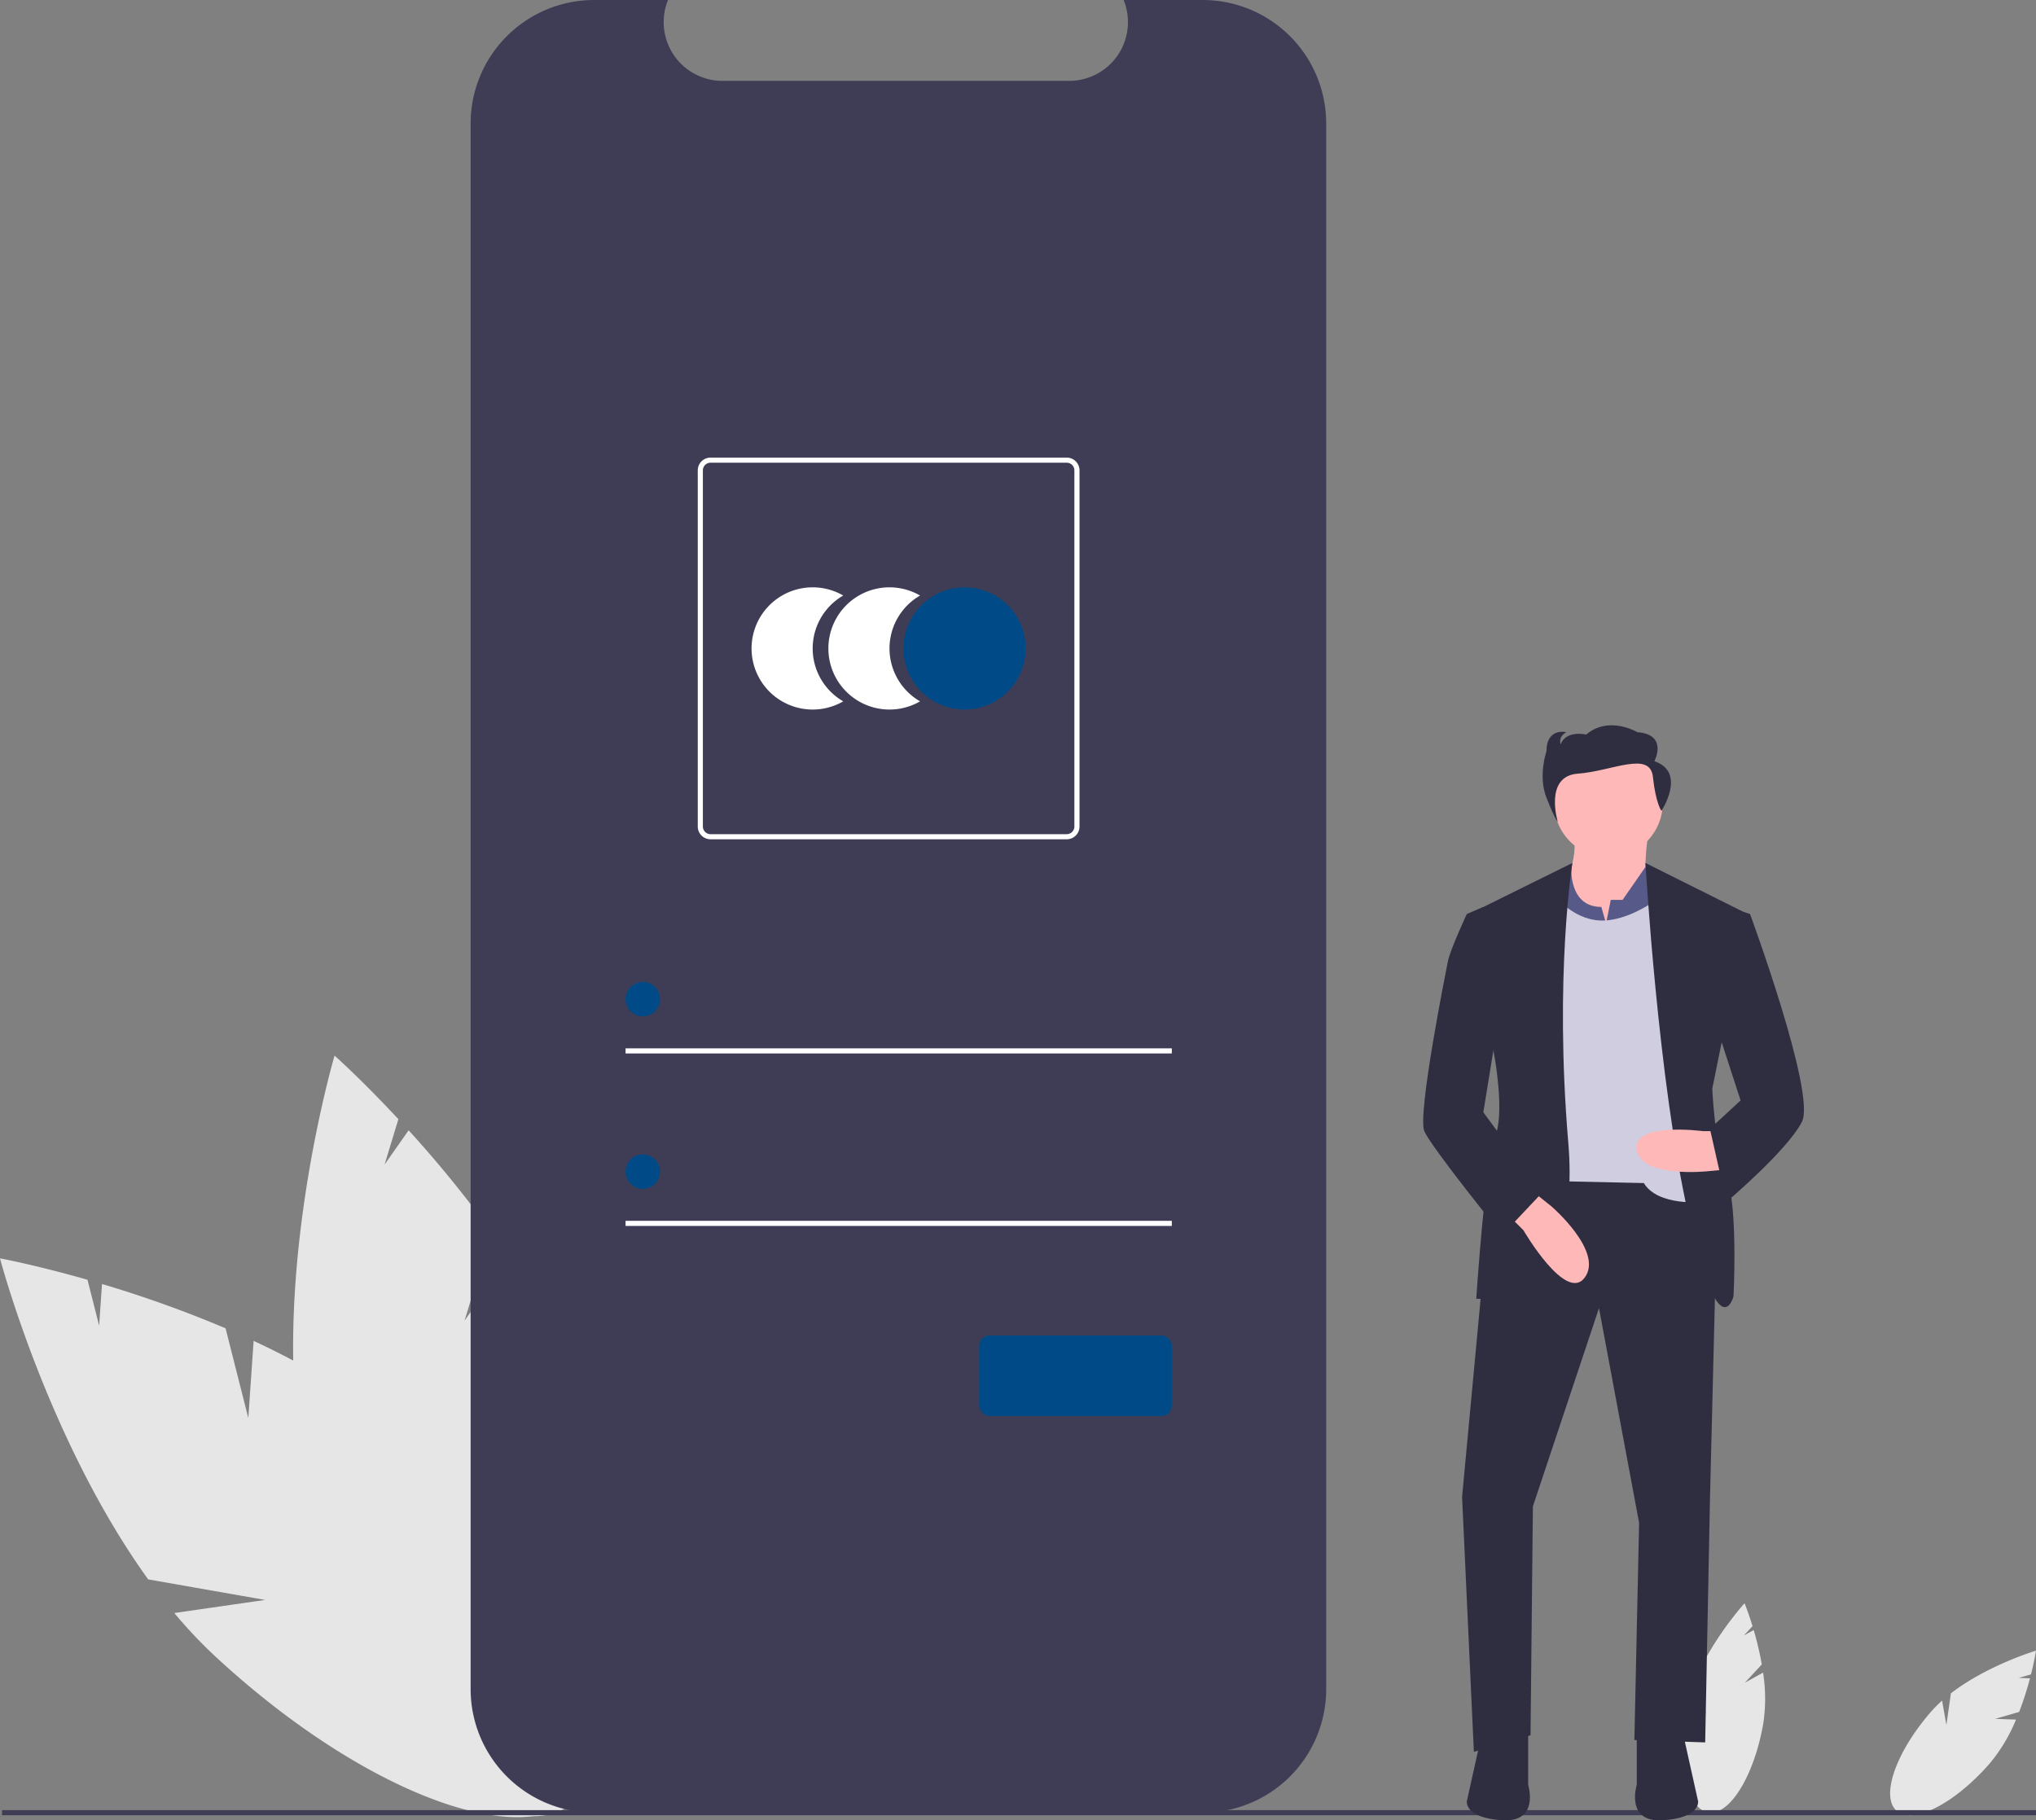 <svg height="711.771" viewBox="0 0 796 711.771" width="796" xmlns="http://www.w3.org/2000/svg"><rect x="0" y="0" width="796" height="711.771" fill="#808080" stroke="none"/><path d="m299.079 648.561-8.89-35.065a455.323 455.323 0 0 0 -48.307-17.331l-1.123 16.296-4.552-17.953c-20.358-5.813-34.207-8.374-34.207-8.374s18.707 71.138 57.945 125.525l45.72 8.031-35.519 5.121a184.211 184.211 0 0 0 15.888 16.837c57.079 52.982 120.655 77.29 142 54.294s-7.623-84.588-64.702-137.57c-17.695-16.425-39.924-29.606-62.175-39.979z" fill="#e6e6e6" transform="translate(-202 -94.114)"/><path d="m383.632 610.481 10.515-34.612a455.32 455.32 0 0 0 -32.395-39.806l-9.384 13.37 5.384-17.722c-14.422-15.499-24.954-24.85-24.954-24.85s-20.757 70.568-15.281 137.406l34.987 30.508-33.053-13.976a184.213 184.213 0 0 0 4.898 22.626c21.476 74.859 63.335 128.53 93.494 119.878s37.198-76.352 15.722-151.211c-6.658-23.207-18.874-45.981-32.559-66.362z" fill="#e6e6e6" transform="translate(-202 -94.114)"/><path d="m884.18 752.056 6.615-7.145a122.562 122.562 0 0 0 -3.164-13.447l-3.844 2.134 3.387-3.658c-1.67-5.449-3.121-8.951-3.121-8.951s-13.323 14.647-19.855 31.475l4.885 11.501-6.36-7.27a49.586 49.586 0 0 0 -1.474 6.054c-3.601 20.651.224 38.568 8.544 40.019s17.984-14.114 21.585-34.765a65.281 65.281 0 0 0 -.082-19.897z" fill="#e6e6e6" transform="translate(-202 -94.114)"/><path d="m982.049 766.186 9.356-2.697a122.558 122.558 0 0 0 4.242-13.147l-4.394-.16 4.79-1.381c1.387-5.527 1.955-9.276 1.955-9.276s-18.976 5.652-33.266 16.681l-1.763 12.37-1.687-9.511a49.586 49.586 0 0 0 -4.392 4.421c-13.757 15.817-19.744 33.132-13.372 38.675s22.691-2.787 36.448-18.603a65.281 65.281 0 0 0 10.215-17.075z" fill="#e6e6e6" transform="translate(-202 -94.114)"/><path d="m720.497 142.406v612.164a48.301 48.301 0 0 1 -48.292 48.292h-237.894a48.306 48.306 0 0 1 -48.312-48.292v-612.164a48.306 48.306 0 0 1 48.312-48.292h28.858a22.966 22.966 0 0 0 21.246 31.617h135.631a22.966 22.966 0 0 0 21.246-31.617h30.912a48.301 48.301 0 0 1 48.292 48.292z" fill="#3f3d56" transform="translate(-202 -94.114)"/><path d="m519.728 347.655a23.877 23.877 0 0 1 11.946-20.688 23.892 23.892 0 1 0 0 41.376 23.877 23.877 0 0 1 -11.946-20.688z" fill="#fff" transform="translate(-202 -94.114)"/><path d="m549.764 347.655a23.877 23.877 0 0 1 11.946-20.688 23.892 23.892 0 1 0 0 41.376 23.877 23.877 0 0 1 -11.946-20.688z" fill="#fff" transform="translate(-202 -94.114)"/><circle cx="377.117" cy="253.541" fill="#004b87" r="23.892"/><path d="m244.574 409.904h213.564v2h-213.564z" fill="#fff"/><circle cx="251.319" cy="390.671" fill="#004b87" r="6.744"/><path d="m244.574 477.345h213.564v2h-213.564z" fill="#fff"/><circle cx="251.319" cy="458.113" fill="#004b87" r="6.744"/><path d="m619.046 422.279h-139.247a5.006 5.006 0 0 1 -5-5v-139.247a5.006 5.006 0 0 1 5-5h139.247a5.006 5.006 0 0 1 5 5v139.247a5.006 5.006 0 0 1 -5 5zm-139.247-147.247a3.003 3.003 0 0 0 -3 3v139.247a3.003 3.003 0 0 0 3 3h139.247a3.003 3.003 0 0 0 3-3v-139.247a3.003 3.003 0 0 0 -3-3z" fill="#fff" transform="translate(-202 -94.114)"/><rect fill="#004b87" height="31.473" rx="4" width="75.31" x="382.83" y="522.182"/><path d="m.795 707.767h795.205v2h-795.205z" fill="#3f3d56"/><path d="m846.521 419.196s-2.768 17.533 0 20.301-17.533 25.838-17.533 25.838l-16.61-23.07s7.382-11.996 4.614-22.147z" fill="#ffb8b8" transform="translate(-202 -94.114)"/><path d="m583.621 457.039-12.001 128.267 4.61 99.661 22.147-6.459.927-89.51 25.841-77.513 15.684 83.974-1.849 84.896 27.684.924 1.849-94.124 3.243-131.46z" fill="#2f2e41"/><path d="m841.907 771.701v20.301s-4.614 14.765 10.151 13.842 13.842-7.382 13.842-7.382l-5.537-24.915z" fill="#2f2e41" transform="translate(-202 -94.114)"/><path d="m799.459 771.701v20.301s4.614 14.765-10.151 13.842-13.842-7.382-13.842-7.382l5.537-24.915z" fill="#2f2e41" transform="translate(-202 -94.114)"/><circle cx="628.833" cy="314.008" fill="#ffb8b8" r="21.224"/><g transform="translate(-202 -94.114)"><path d="m829.911 455.185 1.846-9.228h4.614l8.922-12.834 7.688 7.298 1.846 43.371h-49.831l4.614-46.139 6.719-4.529s-1.183 15.603 11.736 15.603z" fill="#575a89"/><path d="m810.532 445.034s7.642 9.674 19.047 8.99 22.479-9.913 22.479-9.913l15.687 119.962s-17.533 1.846-23.07-7.382l-42.448-.923.923-111.657z" fill="#d0cde1"/><path d="m816.762 431.531-40.373 19.963 10.151 57.213s3.691 21.224 0 29.529-7.382 63.672-7.382 63.672 41.525 4.614 35.989-60.904 1.616-109.473 1.616-109.473z" fill="#2f2e41"/><path d="m792.076 569.61 5.537 5.537s16.61 28.606 23.992 18.456-12.919-27.684-12.919-27.684l-9.228-7.382z" fill="#ffb8b8"/><path d="m845.314 431.531 39.964 19.963-13.842 68.286s.923 22.147 5.537 34.143 2.768 47.062 2.768 47.062-5.537 21.224-17.533-31.375-16.894-138.08-16.894-138.08z" fill="#2f2e41"/><path d="m876.05 536.39h-8.305s-27.684-3.691-25.838 7.382 27.684 8.305 27.684 8.305l10.151-.923z" fill="#ffb8b8"/><path d="m781.926 448.725-6.46 2.768s-6.46 13.842-7.382 18.456-11.996 59.981-9.228 66.441 30.452 40.603 30.452 40.603l15.687-16.61-23.07-31.375 6.46-39.68z" fill="#2f2e41"/><path d="m871.436 449.648 12.21 1.03 2.555.815s25.838 70.132 20.301 81.205-29.529 31.375-29.529 31.375l-6.46-28.606 11.996-11.073-11.996-36.912z" fill="#2f2e41"/><path d="m848.79 391.757s5.553-10.419-6.663-11.366c0 0-11.105-6.63-19.989.947 0 0-7.774-1.894-9.995 3.789 0 0-1.111-2.842 2.221-4.736 0 0-7.774-1.894-7.774 7.578 0 0-3.332 9.472 0 17.997s4.442 9.472 4.442 9.472-5.475-17.873 7.851-18.82 28.24-9.122 29.35 1.297 3.332 13.261 3.332 13.261 9.995-15.155-2.776-19.418z" fill="#2f2e41"/></g></svg>